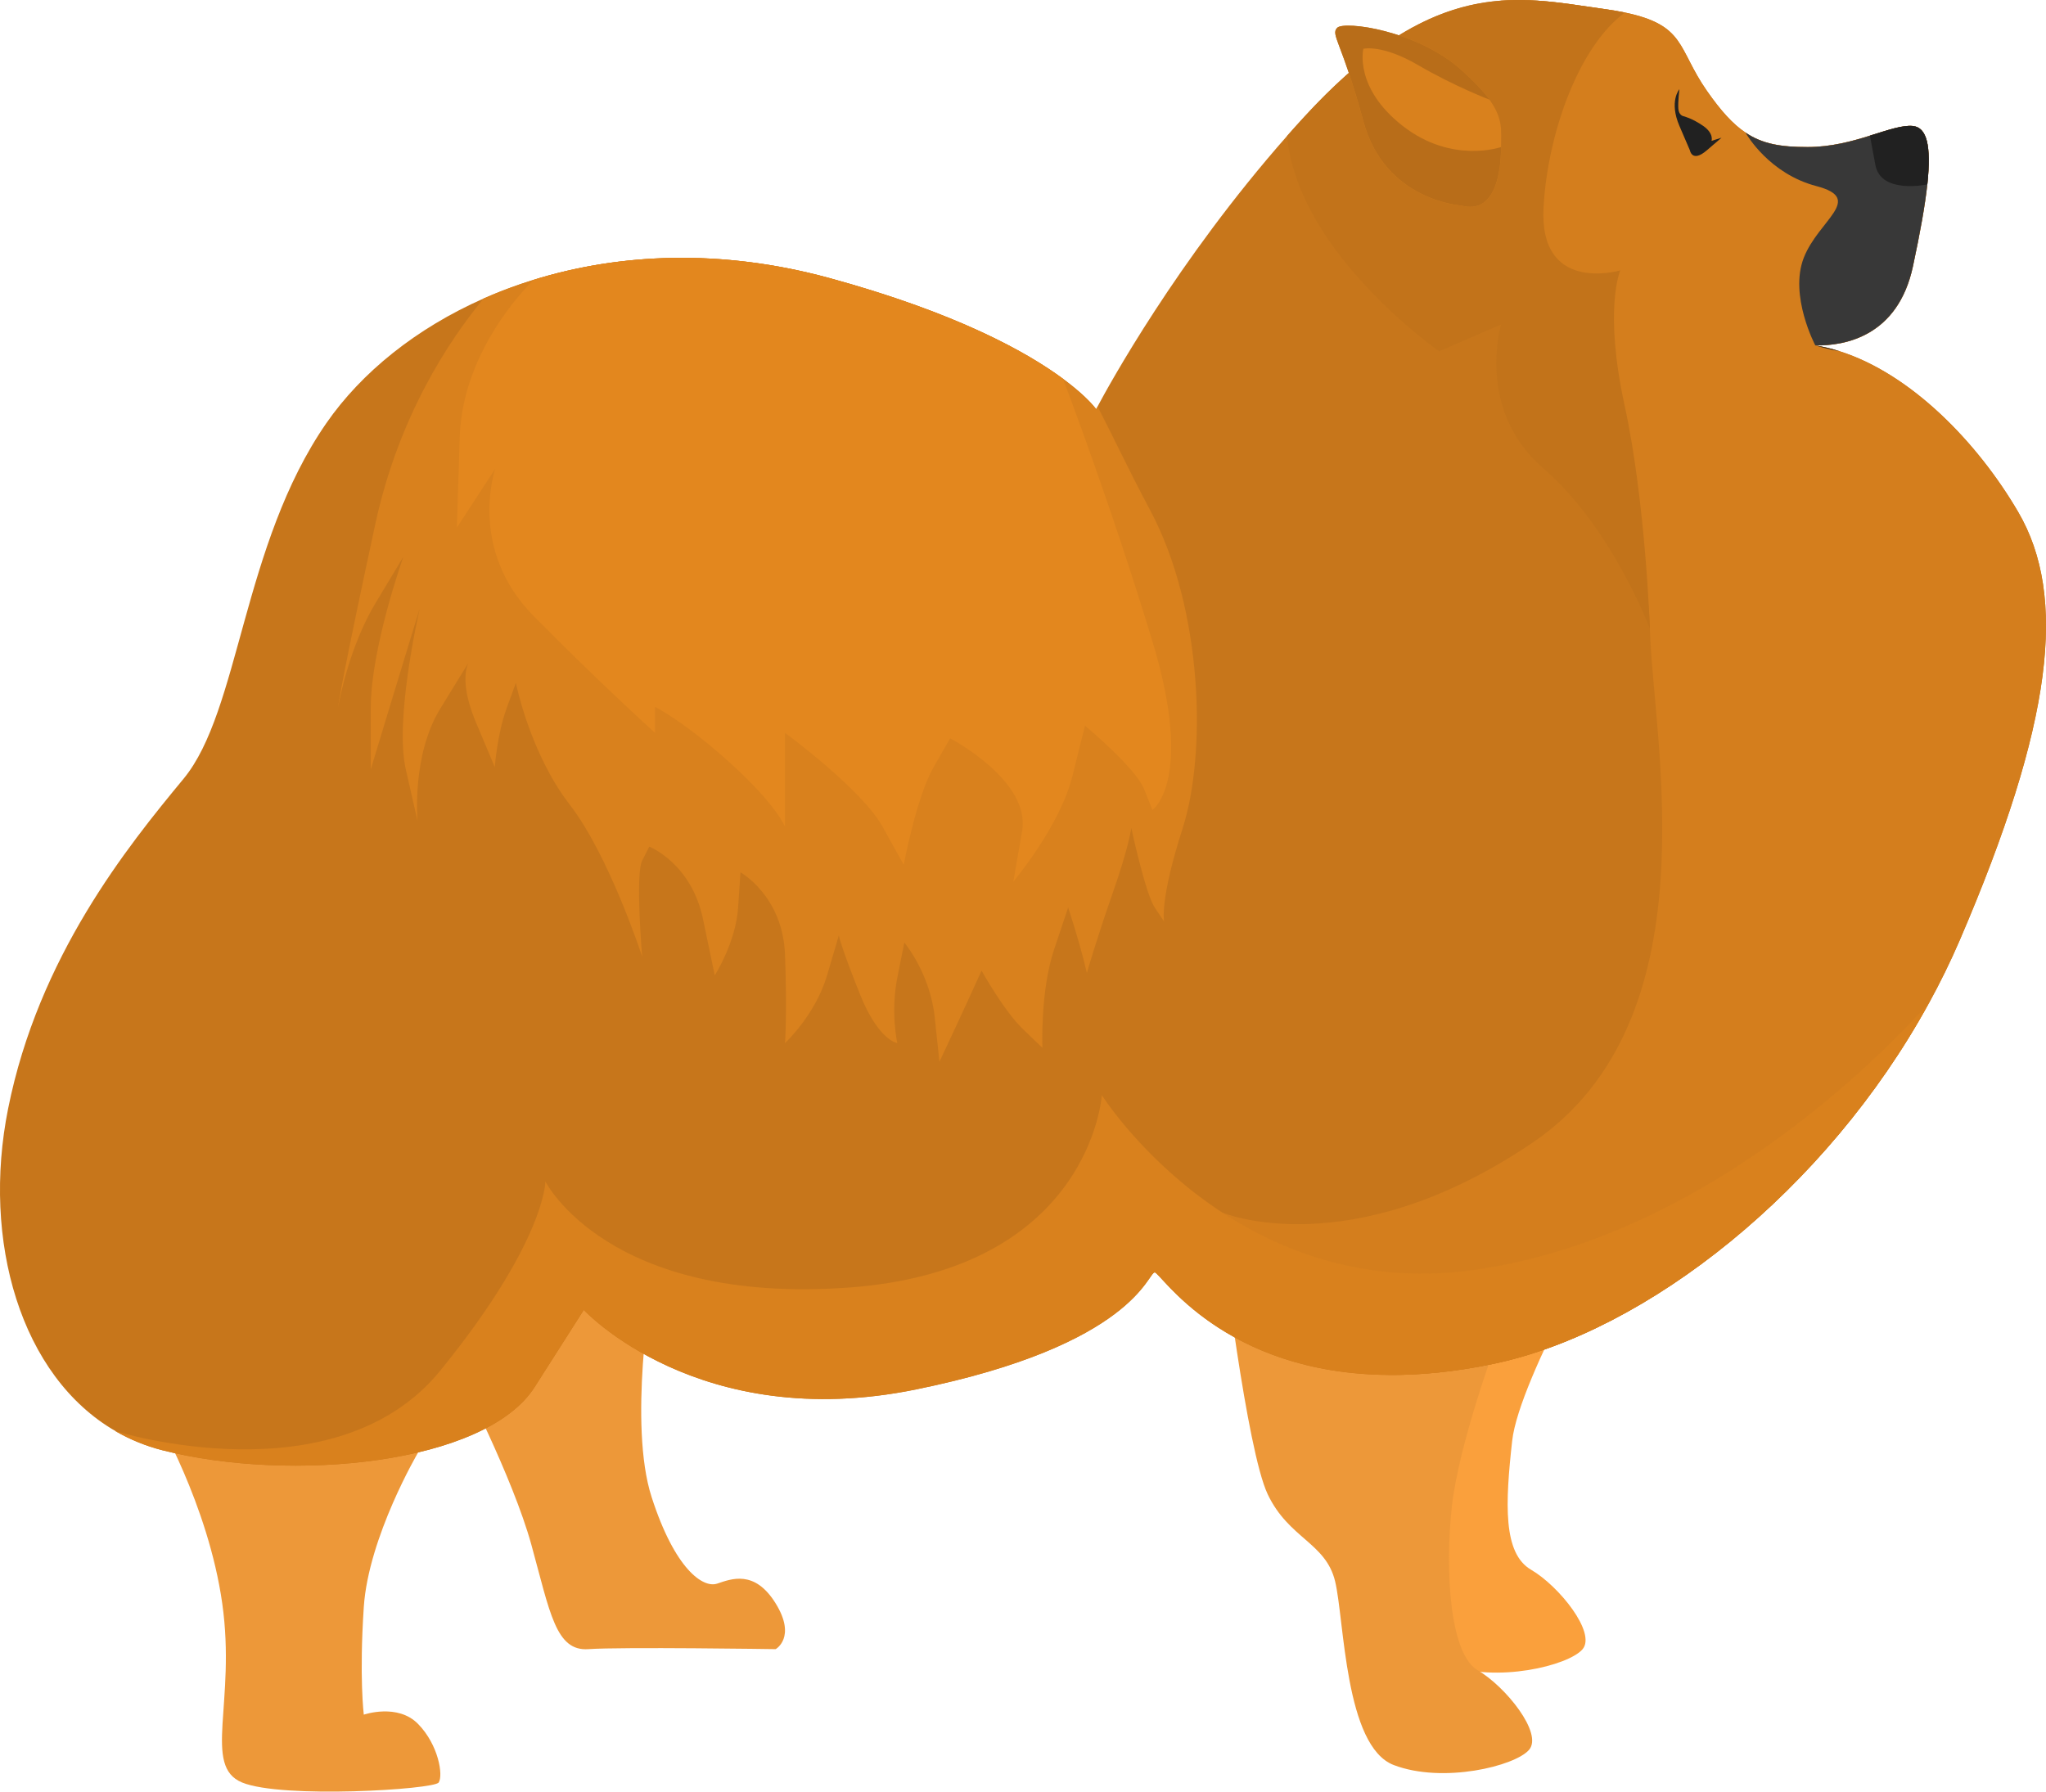 <svg xmlns="http://www.w3.org/2000/svg" width="1080" height="945.87" viewBox="0 0 1080 945.87"><g id="a"/><g id="b"><g id="c"><g id="d"><path d="M692.89 611.19s-6.67 101.14 4.45 124.61c11.12 23.47 30.66 25.54 35.6 45.99 4.94 20.45 5.05 87.14 30.99 97.02 25.94 9.88 64.01.57 71.42-8.08 7.41-8.65-12.35-33.35-27.17-42-14.82-8.65-13.67-34.73-9.96-68.08 3.71-33.35 56.37-123.13 56.37-123.13l-161.7-26.34z" fill="#faa03c"/><path d="M220.72 766.81s-26.22 44.56-28.69 81.62c-2.47 37.06.0 56.82.0 56.82.0.0 17.85-6.18 28.69 4.94 10.84 11.12 13.31 27.17 10.84 30.88-2.47 3.71-82.76 8.65-103.76.0-21-8.65-3.08-42.18-10.49-94.56-7.41-52.38-35.22-99.37-35.22-99.37l138.63 19.67z" fill="#ed9839"/><path d="M343.96 679.2s-12.35 72.88.0 111.17c12.35 38.29 27.18 48.17 34.59 45.7 7.41-2.47 19.76-7.55 30.88 10.43 11.12 17.98.0 24.16.0 24.16.0.0-81.52-1.23-98.82.0-17.29 1.24-20.24-19.29-30.12-55.11-9.88-35.82-37.82-89.65-37.82-89.65.0.0 48.17-115.86 80.29-101.04 32.12 14.82 21 54.35 21 54.35z" fill="#ed9839"/><path d="M645.18 656.82s12.86 108.56 23.97 132.03c11.12 23.47 30.66 25.54 35.6 45.99 4.94 20.45 5.05 87.14 30.99 97.02 25.94 9.88 64.01.57 71.42-8.08 7.41-8.65-12.35-33.35-27.18-42-14.82-8.65-17.29-53.11-13.59-86.47 3.71-33.35 23.47-86.47 23.47-86.47l-144.69-52.03z" fill="#ed9839"/><path d="M1034.46 496.38c-4.9 11.39-10.37 22.52-16.33 33.38l-.09.09c-54.03 98.58-148.73 173.16-229.42 190.12-20.61 4.32-39.12 6.05-55.63 5.92-87.63-.67-120.34-54.12-123.45-54.12-3.69.0-11.13 38.32-125.99 61.77-114.87 23.5-175.39-41.97-175.39-41.97l-25.95 40.72c-25.95 40.77-128.48 50.65-196.4 33.38-8.95-2.27-17.22-5.7-24.79-10.06v-.04c-50.16-28.93-70.72-100.49-56.74-170.23 16.07-80.33 62.97-138.36 92.61-174.19 29.68-35.83 30.88-123.5 75.39-187.76 18.51-26.7 47.31-50.02 83.04-65.82 50.16-22.16 114.02-29.51 182.51-10.77 114.6 31.38 140.81 69.2 140.81 69.2.0.0.27-.49.76-1.42v-.04c5.56-10.46 41.66-76.59 1e2-142.77 2.98-3.38 6.05-6.81 9.17-10.19C730.32 16.14 763.07 2.56 792.22.34c13.17-.98 25.63.31 37.83 2 5.47.76 10.9 1.6 16.33 2.36.13.0.22.04.31.04 4.09.58 7.74 1.2 11.04 1.87 32.27 6.72 27.64 18.96 43.3 41.39 7.39 10.55 13.62 17.49 20.29 21.94l.05.04c8.94 6.05 18.65 7.65 32.8 7.65 12.37.0 23.5-3.07 32.89-6.01l.04-.04c9.39-2.89 17.09-5.65 22.65-5.07 7.25.8 9.79 10.01 7.61 30.75-1.2 11.04-3.74 25.37-7.61 43.39-7.97 37.07-36.14 41.97-51.53 41.7.0.0.04.0.18.04 4.27.67 8.5 1.69 12.73 3.07 37.47 11.88 72.63 47.93 94.21 84.87 25.95 44.46 18.51 111.17-30.88 226.04z" fill="#c7761b"/><path d="M1034.46 496.38c-4.9 11.39-10.37 22.52-16.33 33.38l-.09.09c-54.03 98.58-148.73 173.16-229.42 190.12-20.61 4.32-39.12 6.05-55.63 5.92-53.94-40.37-87.81-85.72-87.81-85.72.0.0 67.29 28.35 163.6-36.76 96.31-65.11 63.6-213.62 62.13-271.47-1.47-57.85-31.15-115.71-71.21-183.93-38.5-65.64-9.79-141.83-7.48-147.66 13.17-.98 25.63.31 37.83 2 5.47.76 10.9 1.6 16.33 2.36.13.0.22.04.31.04 4.09.58 7.74 1.2 11.04 1.87 32.27 6.72 27.64 18.96 43.3 41.39 7.39 10.55 13.62 17.49 20.29 21.94l.05.04c8.94 6.05 18.65 7.65 32.8 7.65 12.37.0 23.5-3.07 32.89-6.01l.04-.04c9.39-2.89 17.09-5.65 22.65-5.07 7.25.8 9.79 10.01 7.61 30.75-1.2 11.04-3.74 25.37-7.61 43.39-7.97 37.07-36.14 41.97-51.53 41.7.0.0.04.0.18.04 4.27.67 8.5 1.69 12.73 3.07 37.47 11.88 72.63 47.93 94.21 84.87 25.95 44.46 18.51 111.17-30.88 226.04z" fill="#d47e1d"/><path d="M1017.37 97.27c-1.2 11.04-3.74 25.37-7.61 43.39-7.97 37.07-36.14 41.97-51.53 41.7.0.0-13.89-26.21-6.1-46.24 7.79-20.03 32.27-31.15 6.68-37.87-24.79-6.5-36.72-26.97-37.43-28.26 8.94 6.05 18.65 7.65 32.8 7.65 12.37.0 23.5-3.07 32.89-6.01l.04-.04c9.39-2.89 17.09-5.65 22.65-5.07 7.25.8 9.79 10.01 7.61 30.75z" fill="#383838"/><path d="M624.35 437.1c-12.37 38.27-9.88 49.4-9.88 49.4l-4.94-7.39c-4.94-7.43-12.37-42.01-12.37-42.01.0.0-1.2 9.88-9.88 34.58-8.63 24.7-13.57 42.01-13.57 42.01-3.69-16.07-9.88-34.58-9.88-34.58l-7.43 22.21c-7.39 22.25-6.14 51.89-6.14 51.89l-10.28-9.88c-10.24-9.88-21.85-30.89-21.85-30.89l-6.19 13.57c-6.19 13.62-16.07 34.58-16.07 34.58l-2.45-23.45c-2.49-23.45-16.07-39.52-16.07-39.52l-3.69 18.51c-3.69 18.56.0 34.58.0 34.58.0.0-9.88-1.2-19.76-25.9-9.88-24.74-11.13-30.89-11.13-30.89l-6.19 21.01c-6.19 20.96-22.21 35.78-22.21 35.78.0.0 1.2-16.02.0-46.91-1.25-30.89-23.5-43.26-23.5-43.26l-1.25 18.56c-1.2 18.51-12.33 35.83-12.33 35.83l-6.19-29.68c-6.19-29.64-28.39-38.27-28.39-38.27l-3.74 7.39c-3.69 7.43.0 50.65.0 50.65.0.0-17.27-53.09-38.27-80.28-21.01-27.15-28.39-64.22-28.39-64.22l-4.94 13.57c-4.94 13.62-6.19 30.89-6.19 30.89l-9.88-23.45c-8.28-19.67-5.25-28.97-4.1-31.42-1.02 1.6-4.27 6.81-14.78 23.99-15.22 24.74-12.01 59.32-12.01 59.32l-6.19-27.19c-5.87-25.81 6.14-79.48 7.3-84.78-.31.98-1.33 4.36-4.81 15.62-4.94 16.07-21.01 69.16-21.01 69.16V374.1c0-31.29 16.42-77.88 17.22-80.15-.31.49-2.27 3.74-14.78 24.57-13.8 23.05-19.05 51.36-19.72 55.14.27-2.4 2.45-17.13 19.72-97.11 12.28-56.65 38.76-96.71 57.14-118.96 8.41-3.74 17.22-7.03 26.39-9.84 45.35-14.06 99.11-16.51 156.12-.93 67.51 18.47 104.36 39.21 123.23 53.14l.05.05c13.13 9.66 17.53 16.02 17.53 16.02.0.0.27-.49.76-1.42 8.54 16.47 17.05 34.71 27.64 54.52 28.44 53.14 29.68 129.73 17.31 168z" fill="#d9811d"/><path d="M1017.37 97.27l-.09.09s-24.43 5.34-27.32-10.19l-2.89-15.53.04-.04c9.39-2.89 17.09-5.65 22.65-5.07 7.25.8 9.79 10.01 7.61 30.75z" fill="#212121"/><path d="M958.4 182.4c4.27.67 8.5 1.69 12.73 3.07-6.9-1.29-11.7-2.76-12.73-3.07z" fill="#212121"/><path d="M1018.04 529.85c-54.03 98.58-148.73 173.16-229.42 190.12-129.86 27.28-175.39-48.2-179.08-48.2s-11.13 38.32-125.99 61.77c-114.87 23.5-175.39-41.97-175.39-41.97l-25.95 40.72c-25.95 40.77-128.48 50.65-196.4 33.38-8.95-2.27-17.22-5.7-24.79-10.06v-.04s115.93 36.23 171.43-32c55.45-68.22 55.45-99.82 55.45-99.82.0.0 32.67 65.26 160.21 56 127.59-9.3 133.51-101.56 133.51-101.56.0.0 69.29 109.75 195.82 92.37 136.48-18.75 236.94-137.65 240.59-140.72z" fill="#d9811d"/><path d="M608.33 427.62l-4.45-11.13c-4.45-11.13-31.15-33.38-31.15-33.38l-6.68 26.7c-6.68 26.7-31.15 55.63-31.15 55.63l4.63-26.7c4.63-26.7-38.01-48.95-38.01-48.95l-8.9 15.58c-8.9 15.58-15.58 51.18-15.58 51.18l-11.13-20.03c-11.13-20.03-51.54-49.62-51.54-49.62v49.62s-4.09-11.13-28.57-33.38c-24.48-22.25-40.05-29.95-40.05-29.95v13.71s-28.93-26.04-64.04-61.64c-34.09-34.58-21.05-75.48-20.29-77.79l-20.25 31.06 1.51-47.8c1.47-47.8 39.03-83 39.03-83 45.35-14.06 99.11-16.51 156.12-.93 67.51 18.47 104.36 39.21 123.23 53.14l.05.05c.76 2 25.32 66.35 47.22 138.63 22.25 73.43.0 89.01.0 89.01z" fill="#e3871e"/><path d="M870.91 331.94s-20.03-53.4-56.12-84.56c-36.09-31.15-22.43-76.06-22.43-76.06l-32.71 14.15s-74.77-52.11-80.24-113.71c2.98-3.38 6.05-6.81 9.17-10.19C749.14-4.38 790.75-3.13 830.05 2.34c5.47.76 10.9 1.6 16.33 2.36.13.0.22.04.31.04 4.09.58 7.74 1.2 11.04 1.87-24.12 17.71-40.63 62.93-42.95 102.58-2.67 45.48 38.63 34.05 40.5 33.56-.31.76-8.63 21.05 2.27 71.25 11.13 51.18 13.35 117.93 13.35 117.93z" fill="#c2731a"/><path d="M792.35 77.65c0 12.35-2.69 35.8-21 30.88.0.0-40.39-2.47-51.68-44.47-11.31-42-17.49-45.7-13.79-49.41 3.71-3.71 42 1.24 65.47 22.23 7.04 6.3 11.73 11.36 14.87 15.71v.02c7.34 10.15 6.13 16.38 6.13 25.03z" fill="#d9811d"/><path d="M792.35 77.65c0 12.35-2.69 35.8-21 30.88.0.0-40.39-2.47-51.68-44.47-11.31-42-17.49-45.7-13.79-49.41 3.71-3.71 42 1.24 65.47 22.23 7.04 6.3 11.73 11.36 14.87 15.71v.02s-18.58-7.09-37.6-18.21c-19.05-11.12-28.95-8.65-28.95-8.65.0.0-5.14 20.53 20.8 40.76 25.94 20.23 51.88 11.12 51.88 11.12z" fill="#b86d19"/><path d="M886.48 47.11s-5.56 6.39.0 19.33l5.56 12.94s1.11 6.68 8.9.0l7.79-6.68-5.28 1.67s1.39-3.9-4.45-7.93c-5.84-4.03-10.29-5.08-10.29-5.08.0.0-2.5-.34-2.78-3.95-.28-3.62.56-10.29.56-10.29z" fill="#212121"/></g></g></g></svg>